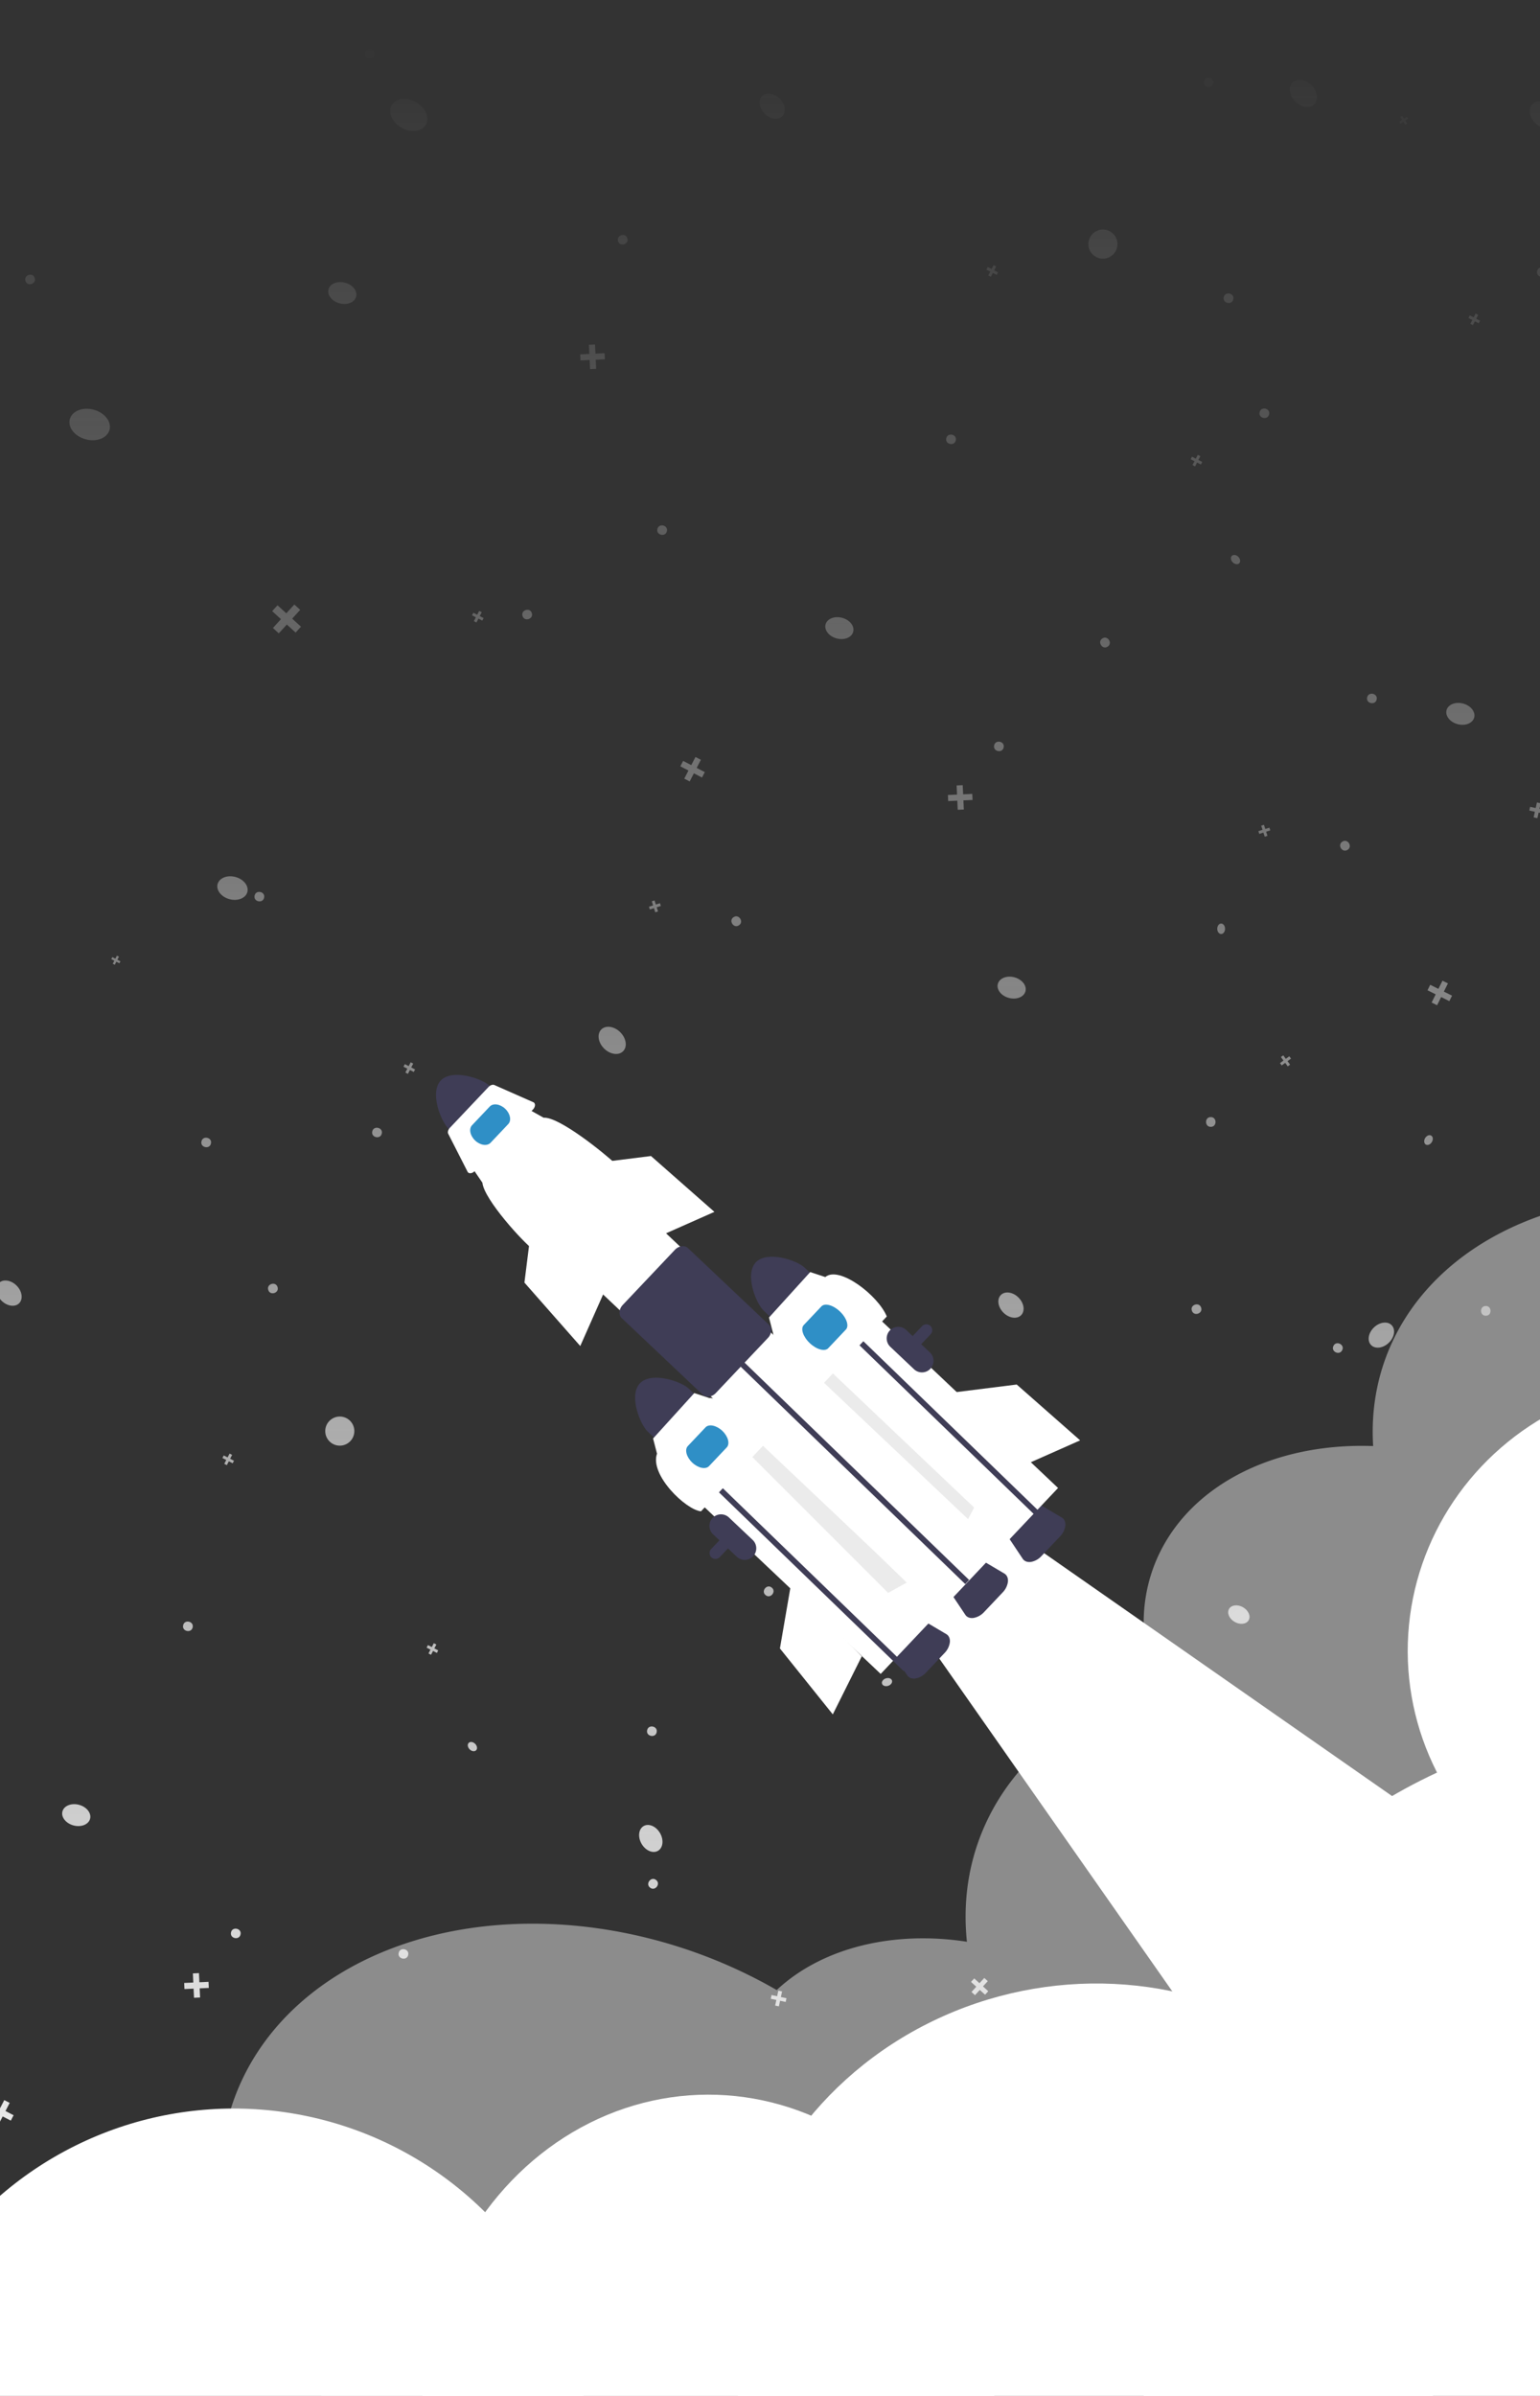 <svg width="450" height="700" viewBox="0 0 119.063 185.208" style="enable-background:new" xmlns:xlink="http://www.w3.org/1999/xlink" xmlns="http://www.w3.org/2000/svg"><rect x="0" y="0" width="119.063" height="185.208" fill="#333333" stroke="none"/><defs><linearGradient id="a"><stop style="stop-color:#e6e6e6;stop-opacity:1" offset="0"/><stop style="stop-color:#e6e6e6;stop-opacity:0" offset="1"/></linearGradient><linearGradient xlink:href="#a" id="b" x1="-128.672" y1="227.304" x2="-16.119" y2="114.752" gradientUnits="userSpaceOnUse" gradientTransform="translate(53.917 -72.869)"/><linearGradient xlink:href="#a" id="c" x1="-128.672" y1="227.304" x2="-16.119" y2="114.752" gradientUnits="userSpaceOnUse" gradientTransform="translate(53.917 -72.869)"/><linearGradient xlink:href="#a" id="d" x1="69.744" y1="251.713" x2="69.744" y2="92.54" gradientUnits="userSpaceOnUse" gradientTransform="translate(-13.401 -89.651)"/><linearGradient xlink:href="#a" id="e" x1="69.744" y1="251.713" x2="69.744" y2="92.54" gradientUnits="userSpaceOnUse" gradientTransform="translate(-13.401 -89.651)"/><linearGradient xlink:href="#a" id="f" x1="-847.015" y1="801.13" x2="223.358" y2="-269.243" gradientUnits="userSpaceOnUse"/><linearGradient xlink:href="#a" id="g" x1="-128.672" y1="227.304" x2="-16.119" y2="114.752" gradientUnits="userSpaceOnUse" gradientTransform="translate(53.917 -72.869)"/><linearGradient xlink:href="#a" id="k" x1="-533.568" y1="253.428" x2="623.792" y2="-56.686" gradientUnits="userSpaceOnUse"/><linearGradient xlink:href="#a" id="w" x1="69.744" y1="251.713" x2="69.744" y2="92.54" gradientUnits="userSpaceOnUse" gradientTransform="translate(-13.401 -89.651)"/><linearGradient xlink:href="#a" id="x" x1="-128.672" y1="227.304" x2="-16.119" y2="114.752" gradientUnits="userSpaceOnUse" gradientTransform="translate(53.917 -72.869)"/><linearGradient xlink:href="#a" id="y" x1="-183.118" y1="186.256" x2="-45.27" y2="106.67" gradientUnits="userSpaceOnUse" gradientTransform="translate(70.94 -56.431)"/><linearGradient xlink:href="#a" id="J" x1="59.724" y1="38.273" x2="607.316" y2="185" gradientUnits="userSpaceOnUse"/><linearGradient xlink:href="#a" id="P" x1="-225.085" y1="132.515" x2="-71.336" y2="91.318" gradientUnits="userSpaceOnUse" gradientTransform="translate(83.128 -36.148)"/><linearGradient xlink:href="#a" id="Q" x1="-64.815" y1="146.6" x2="482.777" y2="293.327" gradientUnits="userSpaceOnUse"/><linearGradient xlink:href="#a" id="R" x1="69.744" y1="251.713" x2="69.744" y2="92.54" gradientUnits="userSpaceOnUse" gradientTransform="translate(-13.401 -89.651)"/><linearGradient xlink:href="#a" id="S" x1="69.744" y1="251.713" x2="69.744" y2="92.54" gradientUnits="userSpaceOnUse" gradientTransform="translate(-13.401 -89.651)"/><linearGradient xlink:href="#a" id="T" x1="69.744" y1="251.713" x2="69.744" y2="92.54" gradientUnits="userSpaceOnUse" gradientTransform="translate(-13.401 -89.651)"/><linearGradient xlink:href="#a" id="ac" x1="248.556" y1="503.647" x2="1405.915" y2="193.534" gradientUnits="userSpaceOnUse"/><linearGradient xlink:href="#a" id="X" x1="166.763" y1="580.845" x2="1237.136" y2="-489.528" gradientUnits="userSpaceOnUse"/><linearGradient xlink:href="#a" id="U" gradientUnits="userSpaceOnUse" gradientTransform="translate(-52.685 -49.705)" x1="-22.07" y1="204.141" x2="90.482" y2="91.588"/><linearGradient xlink:href="#a" id="V" gradientUnits="userSpaceOnUse" gradientTransform="translate(-35.637 -58.89)" x1="-39.118" y1="213.325" x2="73.435" y2="100.773"/><linearGradient xlink:href="#a" id="W" gradientUnits="userSpaceOnUse" gradientTransform="translate(-77.692 -8.477)" x1="134.035" y1="170.539" x2="134.035" y2="11.365"/><linearGradient xlink:href="#a" id="Y" gradientUnits="userSpaceOnUse" gradientTransform="translate(-52.685 -49.705)" x1="-22.07" y1="204.141" x2="90.482" y2="91.588"/><linearGradient xlink:href="#a" id="ao" gradientUnits="userSpaceOnUse" gradientTransform="translate(-52.685 -49.705)" x1="-22.07" y1="204.141" x2="90.482" y2="91.588"/><linearGradient xlink:href="#a" id="af" gradientUnits="userSpaceOnUse" gradientTransform="rotate(45 175.435 84.833)" x1="145.834" y1="223.653" x2="33.281" y2="111.1"/><linearGradient xlink:href="#a" id="aj" gradientUnits="userSpaceOnUse" gradientTransform="rotate(-63.681 86.432 163.952)" x1="74.785" y1="136.143" x2="217.459" y2="65.571"/><linearGradient xlink:href="#a" id="n" gradientUnits="userSpaceOnUse" gradientTransform="translate(-70.986 -35.296)" x1="127.329" y1="197.358" x2="127.329" y2="38.185"/><linearGradient xlink:href="#a" id="av" gradientUnits="userSpaceOnUse" gradientTransform="translate(8.054 -100.559)" x1="48.289" y1="262.621" x2="48.289" y2="103.448"/><linearGradient xlink:href="#a" id="aE" gradientUnits="userSpaceOnUse" gradientTransform="rotate(45 144.858 30.942)" x1="174.984" y1="186.247" x2="62.432" y2="73.695"/><linearGradient xlink:href="#a" id="aF" x1="223.217" y1="747.899" x2="822.31" y2="-289.761" gradientUnits="userSpaceOnUse"/><linearGradient xlink:href="#a" id="aD" x1="379.029" y1="-540.028" x2="1170.127" y2="359.869" gradientUnits="userSpaceOnUse"/><linearGradient xlink:href="#a" id="aC" x1="156.15" y1="71.104" x2="40.983" y2="-38.772" gradientUnits="userSpaceOnUse"/><linearGradient xlink:href="#a" id="aB" x1="56.343" y1="162.062" x2="56.343" y2="2.889" gradientUnits="userSpaceOnUse"/><linearGradient xlink:href="#a" id="aA" x1="56.343" y1="162.062" x2="56.343" y2="2.889" gradientUnits="userSpaceOnUse"/><linearGradient xlink:href="#a" id="az" x1="132.427" y1="109.096" x2="49.621" y2="-26.844" gradientUnits="userSpaceOnUse"/><linearGradient xlink:href="#a" id="ay" x1="56.343" y1="162.062" x2="56.343" y2="2.889" gradientUnits="userSpaceOnUse"/><linearGradient xlink:href="#a" id="ax" x1="56.343" y1="162.062" x2="56.343" y2="2.889" gradientUnits="userSpaceOnUse"/><linearGradient xlink:href="#a" id="aw" x1="-578.94" y1="-24.517" x2="578.419" y2="-334.63" gradientUnits="userSpaceOnUse"/><linearGradient xlink:href="#a" id="au" x1="464.282" y1="259.485" x2="1011.874" y2="406.212" gradientUnits="userSpaceOnUse"/><linearGradient xlink:href="#a" id="at" x1="-141.957" y1="96.368" x2="11.792" y2="55.17" gradientUnits="userSpaceOnUse"/><linearGradient xlink:href="#a" id="as" x1="590.796" y1="49.145" x2="953.402" y2="677.197" gradientUnits="userSpaceOnUse"/><linearGradient xlink:href="#a" id="ar" x1="551.713" y1="82.286" x2="551.713" y2="986.077" gradientUnits="userSpaceOnUse"/><linearGradient xlink:href="#a" id="ap" x1="-32.237" y1="168.521" x2="47.35" y2="30.673" gradientUnits="userSpaceOnUse"/><linearGradient xlink:href="#a" id="an" x1="56.343" y1="162.062" x2="56.343" y2="2.889" gradientUnits="userSpaceOnUse"/><linearGradient xlink:href="#a" id="am" x1="56.343" y1="162.062" x2="56.343" y2="2.889" gradientUnits="userSpaceOnUse"/><linearGradient xlink:href="#a" id="al" x1="56.343" y1="162.062" x2="56.343" y2="2.889" gradientUnits="userSpaceOnUse"/><linearGradient xlink:href="#a" id="ak" x1="-171.571" y1="1.465" x2="-20.783" y2="52.449" gradientUnits="userSpaceOnUse"/><linearGradient xlink:href="#a" id="ai" x1="56.343" y1="162.062" x2="56.343" y2="2.889" gradientUnits="userSpaceOnUse"/><linearGradient xlink:href="#a" id="ah" x1="-105.556" y1="608.818" x2="493.537" y2="-428.842" gradientUnits="userSpaceOnUse"/><linearGradient xlink:href="#a" id="ag" x1="56.343" y1="162.062" x2="56.343" y2="2.889" gradientUnits="userSpaceOnUse"/><linearGradient xlink:href="#a" id="ae" x1="56.343" y1="162.062" x2="56.343" y2="2.889" gradientUnits="userSpaceOnUse"/><linearGradient xlink:href="#a" id="ad" x1="587.784" y1="318.361" x2="1135.376" y2="171.634" gradientUnits="userSpaceOnUse"/><linearGradient xlink:href="#a" id="ab" x1="324.296" y1="360.453" x2="1481.655" y2="50.339" gradientUnits="userSpaceOnUse"/><linearGradient xlink:href="#a" id="aa" x1="-74.755" y1="154.435" x2="37.798" y2="41.883" gradientUnits="userSpaceOnUse"/><linearGradient xlink:href="#a" id="Z" x1="56.343" y1="162.062" x2="56.343" y2="2.889" gradientUnits="userSpaceOnUse"/><linearGradient xlink:href="#a" id="O" x1="-157.093" y1="776.997" x2="1305.064" y2="385.213" gradientUnits="userSpaceOnUse"/><linearGradient xlink:href="#a" id="N" x1="-141.957" y1="96.368" x2="11.792" y2="55.17" gradientUnits="userSpaceOnUse"/><linearGradient xlink:href="#a" id="M" x1="295.024" y1="-97.859" x2="512.615" y2="279.02" gradientUnits="userSpaceOnUse"/><linearGradient xlink:href="#a" id="L" x1="56.343" y1="162.062" x2="56.343" y2="2.889" gradientUnits="userSpaceOnUse"/><linearGradient xlink:href="#a" id="K" x1="56.343" y1="162.062" x2="56.343" y2="2.889" gradientUnits="userSpaceOnUse"/><linearGradient xlink:href="#a" id="I" x1="189.697" y1="10.357" x2="739.541" y2="-127.694" gradientUnits="userSpaceOnUse"/><linearGradient xlink:href="#a" id="H" x1="203.001" y1="-28.069" x2="750.593" y2="118.658" gradientUnits="userSpaceOnUse"/><linearGradient xlink:href="#a" id="G" x1="-141.957" y1="96.368" x2="11.792" y2="55.17" gradientUnits="userSpaceOnUse"/><linearGradient xlink:href="#a" id="F" x1="-141.957" y1="96.368" x2="11.792" y2="55.17" gradientUnits="userSpaceOnUse"/><linearGradient xlink:href="#a" id="E" x1="886.714" y1="-438.717" x2="886.714" y2="465.074" gradientUnits="userSpaceOnUse"/><linearGradient xlink:href="#a" id="D" x1="-141.957" y1="96.368" x2="11.792" y2="55.17" gradientUnits="userSpaceOnUse"/><linearGradient xlink:href="#a" id="C" x1="-141.957" y1="96.368" x2="11.792" y2="55.17" gradientUnits="userSpaceOnUse"/><linearGradient xlink:href="#a" id="B" x1="56.343" y1="162.062" x2="56.343" y2="2.889" gradientUnits="userSpaceOnUse"/><linearGradient xlink:href="#a" id="A" x1="-141.957" y1="96.368" x2="11.792" y2="55.17" gradientUnits="userSpaceOnUse"/><linearGradient xlink:href="#a" id="z" x1="-417.64" y1="133.563" x2="129.953" y2="-13.164" gradientUnits="userSpaceOnUse"/><linearGradient xlink:href="#a" id="v" x1="-262.086" y1="490.255" x2="895.273" y2="180.142" gradientUnits="userSpaceOnUse"/><linearGradient xlink:href="#a" id="u" x1="1.631" y1="460.831" x2="1158.991" y2="150.717" gradientUnits="userSpaceOnUse"/><linearGradient xlink:href="#a" id="t" x1="-74.755" y1="154.435" x2="37.798" y2="41.883" gradientUnits="userSpaceOnUse"/><linearGradient xlink:href="#a" id="s" x1="56.343" y1="162.062" x2="56.343" y2="2.889" gradientUnits="userSpaceOnUse"/><linearGradient xlink:href="#a" id="r" x1="56.343" y1="162.062" x2="56.343" y2="2.889" gradientUnits="userSpaceOnUse"/><linearGradient xlink:href="#a" id="q" x1="56.343" y1="162.062" x2="56.343" y2="2.889" gradientUnits="userSpaceOnUse"/><linearGradient xlink:href="#a" id="p" x1="56.343" y1="162.062" x2="56.343" y2="2.889" gradientUnits="userSpaceOnUse"/><linearGradient xlink:href="#a" id="o" x1="56.343" y1="162.062" x2="56.343" y2="2.889" gradientUnits="userSpaceOnUse"/><linearGradient xlink:href="#a" id="m" x1="56.343" y1="162.062" x2="56.343" y2="2.889" gradientUnits="userSpaceOnUse"/><linearGradient xlink:href="#a" id="l" x1="181.669" y1="230.296" x2="729.261" y2="83.569" gradientUnits="userSpaceOnUse"/><linearGradient xlink:href="#a" id="j" x1="-457.828" y1="110.233" x2="699.531" y2="-199.88" gradientUnits="userSpaceOnUse"/><linearGradient xlink:href="#a" id="i" x1="-74.755" y1="154.435" x2="37.798" y2="41.883" gradientUnits="userSpaceOnUse"/><linearGradient xlink:href="#a" id="h" x1="56.343" y1="162.062" x2="56.343" y2="2.889" gradientUnits="userSpaceOnUse"/><linearGradient xlink:href="#a" id="aq" gradientUnits="userSpaceOnUse" x1="-32.237" y1="168.521" x2="47.35" y2="30.673" gradientTransform="translate(-38.464 28.126) scale(.791)"/></defs><g style="display:inline"><path style="display:inline;fill:#fff;fill-opacity:.437;stroke:none;stroke-width:1.92;stroke-linejoin:round;stroke-miterlimit:4;stroke-dasharray:none;stroke-dashoffset:0;stroke-opacity:.078;enable-background:new" d="M128.36 92.445a27.675 21.132 19.467 0 0-16.817 5.979 27.675 21.132 19.467 0 0-5.379 13.358 20.802 15.884 19.467 0 0-13.673 4.47 20.802 15.884 19.467 0 0-3.185 14.077 29.018 22.157 19.467 0 0-8.973 4.985 29.018 22.157 19.467 0 0-5.577 14.786 18.29 13.966 19.467 0 0-14.649 3.68 18.29 13.966 19.467 0 0-.054.055 29.72 22.693 19.467 0 0-37.166 1.287 29.72 22.693 19.467 0 0 5.746 33.329 29.72 22.693 19.467 0 0 40.642.983 29.72 22.693 19.467 0 0 5.666-10.727 18.29 13.966 19.467 0 0 13.714-3.811 18.29 13.966 19.467 0 0 2.686-3.745 29.018 22.157 19.467 0 0 34.283-2.336 29.018 22.157 19.467 0 0-.92-28.332 20.802 15.884 19.467 0 0 .255-.216 20.802 15.884 19.467 0 0 3.431-5.23 27.675 21.132 19.467 0 0 26.349-4.662 27.675 21.132 19.467 0 0-5.35-31.036 27.675 21.132 19.467 0 0-21.03-6.894z"/></g><g transform="translate(0 -164.708)" style="display:inline"><circle style="opacity:1;fill:#fff;fill-opacity:1;stroke:none;stroke-width:2.039;stroke-linejoin:round;stroke-miterlimit:4;stroke-dasharray:none;stroke-dashoffset:0;stroke-opacity:.078" cx="-285.989" cy="211.56" r="27.574" transform="rotate(-56.42)"/><ellipse style="display:inline;fill:#fff;fill-opacity:1;stroke:none;stroke-width:1.718;stroke-linejoin:round;stroke-miterlimit:4;stroke-dasharray:none;stroke-dashoffset:0;stroke-opacity:.078;enable-background:new" cx="-252.27" cy="229.195" transform="matrix(.517 -.856 .808 .589 0 0)" rx="23.664" ry="22.824"/><ellipse style="opacity:1;fill:#fff;fill-opacity:1;stroke:none;stroke-width:1.989;stroke-linejoin:round;stroke-miterlimit:4;stroke-dasharray:none;stroke-dashoffset:0;stroke-opacity:.078" cx="-247.432" cy="267.225" transform="matrix(.575 -.818 .847 .531 0 0)" rx="26.969" ry="26.83"/><ellipse style="opacity:1;fill:#fff;fill-opacity:1;stroke:none;stroke-width:3.012;stroke-linejoin:round;stroke-miterlimit:4;stroke-dasharray:none;stroke-dashoffset:0;stroke-opacity:.078" cx="-212.298" cy="294.133" transform="matrix(.554 -.832 .834 .551 0 0)" rx="41.041" ry="40.433"/><ellipse style="opacity:1;fill:#fff;fill-opacity:1;stroke:none;stroke-width:1.567;stroke-linejoin:round;stroke-miterlimit:4;stroke-dasharray:none;stroke-dashoffset:0;stroke-opacity:.078" cx="-173.944" cy="271.633" transform="matrix(.56 -.828 .838 .546 0 0)" rx="21.111" ry="21.264"/></g><g style="display:inline"><ellipse cx="78.092" cy="90.659" rx=".888" ry="1.191" style="fill:url(#b);fill-opacity:1;stroke-width:.105" transform="rotate(-45)"/><ellipse cx="66.154" cy="76.355" rx=".888" ry="1.191" style="fill:url(#c);fill-opacity:1;stroke-width:.105" transform="rotate(-45)"/><path d="M98.12 32.026c-.095.478-.845.317-.735-.159.096-.478.845-.317.735.159z" style="fill:url(#d);fill-opacity:1;stroke-width:.105"/><path d="M93.808 6.448c-.096.478-.845.317-.735-.159.095-.478.845-.317.735.159z" style="fill:url(#e);fill-opacity:1;stroke-width:.105"/><path transform="scale(.105) rotate(-45 737.754 -498.057)" style="fill:url(#f);fill-opacity:1" d="m532.286 129.358.539-2.458 2.457.539.359-1.638-2.457-.539.538-2.458-1.638-.359-.539 2.458-2.457-.538-.359 1.638 2.457.539-.538 2.457z"/><circle cx="46.953" cy="73.637" r="1.125" style="fill:url(#g);fill-opacity:1;stroke-width:.105" transform="rotate(-45)"/><path d="M106.434 54.07c-.096.478-.845.317-.735-.159.095-.478.845-.317.735.159z" style="fill:url(#h);fill-opacity:1;stroke-width:.105;enable-background:new"/><ellipse cx="36.959" cy="98.132" rx=".302" ry=".405" style="fill:url(#i);fill-opacity:1;stroke-width:.036;enable-background:new" transform="rotate(-45)"/><path transform="scale(.133) rotate(-75 706.24 90.393)" style="fill:url(#j);fill-opacity:1;enable-background:new" d="m532.084 122.445-.539 2.458-2.457-.538-.359 1.638 2.457.539-.538 2.457 1.638.359.539-2.458 2.457.539.359-1.638-2.457-.539.538-2.458z"/><path transform="scale(.133) rotate(-75 575.063 112.637)" style="fill:url(#k);fill-opacity:1;enable-background:new" d="m531.186 126.542-.538 2.457 1.638.359.539-2.458 2.457.539.359-1.638-2.457-.539.538-2.458-1.638-.359-.539 2.458-2.457-.538-.359 1.638z"/><path transform="scale(.281) rotate(-75 417.214 391.366)" style="fill:url(#l);fill-opacity:1;enable-background:new" d="m532.286 129.358.539-2.458 2.457.539.359-1.638-2.457-.539.538-2.458-1.638-.359-.539 2.458-2.457-.538-.359 1.638 2.457.539-.538 2.457z"/><path d="M73.895 34.038c-.096.479-.845.317-.735-.158.095-.479.845-.317.735.158z" style="fill:url(#m);fill-opacity:1;stroke-width:.105;enable-background:new"/><path d="M40.536 86.38c-.096.48-.845.318-.736-.158.096-.478.845-.317.736.159z" style="display:inline;fill:url(#n);fill-opacity:1;stroke-width:.105;enable-background:new"/><path d="M16.31 88.393c-.096.479-.845.317-.735-.158.096-.479.845-.317.735.158z" style="display:inline;fill:url(#o);fill-opacity:1;stroke-width:.105;enable-background:new"/><path d="M43.903 100.659c-.096.478-.845.317-.735-.159.095-.478.845-.317.735.159z" style="fill:url(#p);fill-opacity:1;stroke-width:.105;enable-background:new"/><path d="M20.42 69.39c-.096.479-.846.317-.736-.158.096-.478.845-.317.736.158z" style="fill:url(#q);fill-opacity:1;stroke-width:.105;enable-background:new"/><path d="M77.596 57.777c-.096.478-.845.317-.735-.159.096-.478.845-.317.735.159z" style="fill:url(#r);fill-opacity:1;stroke-width:.105;enable-background:new"/><path d="M51.56 41.057c-.095.479-.845.317-.735-.158.096-.478.845-.317.735.158z" style="fill:url(#s);fill-opacity:1;stroke-width:.105;enable-background:new"/><ellipse cx="-16.068" cy="126.606" rx=".825" ry="1.106" style="fill:url(#t);fill-opacity:1;stroke-width:.098;enable-background:new" transform="rotate(-45)"/><path transform="scale(.133) rotate(-75 707.516 565.08)" style="fill:url(#u);fill-opacity:1;enable-background:new" d="m532.825 126.9 2.457.539.359-1.638-2.457-.539.538-2.458-1.638-.359-.539 2.458-2.457-.538-.359 1.638 2.457.539-.538 2.457 1.638.359z"/><path transform="scale(.133) rotate(-75 556.484 407.952)" style="fill:url(#v);fill-opacity:1;enable-background:new" d="m531.186 126.542-.538 2.457 1.638.359.539-2.458 2.457.539.359-1.638-2.457-.539.538-2.458-1.638-.359-.539 2.458-2.457-.538-.359 1.638z"/><path d="M27.01 2.666c-.095.479-.844.317-.734-.158.095-.479.845-.317.735.158z" style="display:inline;fill:url(#w);fill-opacity:1;stroke-width:.105;enable-background:new"/><ellipse cx="36.413" cy="48.013" rx=".825" ry="1.106" style="display:inline;fill:url(#x);fill-opacity:1;stroke-width:.098;enable-background:new" transform="rotate(-45)"/><ellipse cx="8.107" cy="31.813" rx="1.135" ry="1.522" style="display:inline;fill:url(#y);fill-opacity:1;stroke-width:.134;enable-background:new" transform="rotate(-60)"/><path transform="matrix(.073 -.271 .271 .073 50.47 39.09)" style="display:inline;fill:url(#z);fill-opacity:1;enable-background:new" d="m531.186 126.542-.538 2.457 1.638.359.539-2.458 2.457.539.359-1.638-2.457-.539.538-2.458-1.638-.359-.539 2.458-2.457-.538-.359 1.638z"/><ellipse cx="-100.16" cy="118.072" rx="1.186" ry="1.59" style="display:inline;fill:url(#A);fill-opacity:1;stroke-width:.14;enable-background:new" transform="rotate(-75)"/><path d="M92.863 101.083c.156.463-.574.697-.716.23-.157-.462.573-.696.716-.23z" style="display:inline;fill:url(#B);fill-opacity:1;stroke-width:.105;enable-background:new"/><ellipse cx="-53.499" cy="95.308" rx=".825" ry="1.106" style="display:inline;fill:url(#C);fill-opacity:1;stroke-width:.098;enable-background:new" transform="rotate(-75)"/><ellipse cx="-24.079" cy="123.341" rx=".825" ry="1.106" style="display:inline;fill:url(#D);fill-opacity:1;stroke-width:.098;enable-background:new" transform="rotate(-75)"/><path transform="matrix(-.176 0 0 -.176 212.508 84.796)" style="display:inline;fill:url(#E);fill-opacity:1;enable-background:new" d="m529.088 124.365-.359 1.638 2.457.539-.538 2.457 1.638.359.539-2.458 2.457.539.359-1.638-2.457-.539.538-2.458-1.638-.359-.539 2.458z"/><ellipse cx="-30.103" cy="75.251" rx=".825" ry="1.106" style="display:inline;fill:url(#F);fill-opacity:1;stroke-width:.098;enable-background:new" transform="rotate(-75)"/><ellipse cx="-29.902" cy="15.19" rx="1.186" ry="1.59" style="display:inline;fill:url(#G);fill-opacity:1;stroke-width:.14;enable-background:new" transform="rotate(-75)"/><path transform="scale(-.281) rotate(75 358.985 -565.67)" style="display:inline;fill:url(#H);fill-opacity:1;enable-background:new" d="m531.186 126.542-.538 2.457 1.638.359.539-2.458 2.457.539.359-1.638-2.457-.539.538-2.458-1.638-.359-.539 2.458-2.457-.538-.359 1.638z"/><path transform="scale(.281) rotate(-75.906 558.56 286.744)" style="display:inline;fill:url(#I);fill-opacity:1;enable-background:new" d="m533.722 122.804-1.638-.359-.539 2.458-2.457-.538-.359 1.638 2.457.539-.538 2.457 1.638.359.539-2.458 2.457.539.359-1.638-2.457-.539z"/><path transform="scale(-.281) rotate(75 330.576 -439.137)" style="display:inline;fill:url(#J);fill-opacity:1;enable-background:new" d="m531.186 126.542-.538 2.457 1.638.359.539-2.458 2.457.539.359-1.638-2.457-.539.538-2.458-1.638-.359-.539 2.458-2.457-.538-.359 1.638z"/><path d="M21.457 99.487c.156.462-.574.697-.716.23-.157-.462.573-.697.716-.23z" style="display:inline;fill:url(#K);fill-opacity:1;stroke-width:.105;enable-background:new"/><path d="M41.115 47.389c.157.462-.573.697-.716.23-.156-.462.574-.697.716-.23z" style="display:inline;fill:url(#L);fill-opacity:1;stroke-width:.105;enable-background:new"/><path transform="scale(-.366) rotate(30 714.682 -1108.436)" style="display:inline;fill:url(#M);fill-opacity:1;enable-background:new" d="m533.722 122.804-1.638-.359-.539 2.458-2.457-.538-.359 1.638 2.457.539-.538 2.457 1.638.359.539-2.458 2.457.539.359-1.638-2.457-.539z"/><ellipse cx="-61.658" cy="35.129" rx=".888" ry="1.191" style="display:inline;fill:url(#N);fill-opacity:1;stroke-width:.105;enable-background:new" transform="rotate(-75)"/><path transform="scale(.105) rotate(-75 687.332 707.594)" style="display:inline;fill:url(#O);fill-opacity:1;enable-background:new" d="m535.282 127.439.359-1.638-2.457-.539.538-2.458-1.638-.359-.539 2.458-2.457-.538-.359 1.638 2.457.539-.538 2.457 1.638.359.539-2.458z"/><ellipse cx="-15.028" cy="31.426" rx=".825" ry="1.106" style="display:inline;fill:url(#P);fill-opacity:1;stroke-width:.098;enable-background:new" transform="rotate(-75)"/><path transform="scale(-.281) rotate(75 338.894 -303.823)" style="display:inline;fill:url(#Q);fill-opacity:1;enable-background:new" d="m533.722 122.804-1.638-.359-.539 2.458-2.457-.538-.359 1.638 2.457.539-.538 2.457 1.638.359.539-2.458 2.457.539.359-1.638-2.457-.539z"/><path d="M28.942 4.042c.157.462-.573.697-.716.23-.156-.462.574-.697.716-.23z" style="display:inline;fill:url(#R);fill-opacity:1;stroke-width:.105;enable-background:new"/><path d="M2.686 21.485c.157.463-.573.697-.716.23-.156-.462.574-.696.716-.23z" style="display:inline;fill:url(#S);fill-opacity:1;stroke-width:.105;enable-background:new"/><path d="M48.5 18.418c.157.462-.572.697-.715.23-.156-.462.573-.697.716-.23z" style="display:inline;fill:url(#T);fill-opacity:1;stroke-width:.105;enable-background:new"/><ellipse cx="-28.509" cy="113.822" rx=".888" ry="1.191" style="display:inline;fill:url(#U);fill-opacity:1;stroke-width:.105;enable-background:new" transform="rotate(-45)"/><ellipse cx="-23.4" cy="90.334" rx=".888" ry="1.191" style="display:inline;fill:url(#V);fill-opacity:1;stroke-width:.105;enable-background:new" transform="rotate(-45)"/><path d="M29.517 87.622c-.096.479-.845.317-.736-.158.096-.479.846-.317.736.158z" style="display:inline;fill:url(#W);fill-opacity:1;stroke-width:.105;enable-background:new"/><path transform="scale(.105) rotate(-45 1510.551 615.539)" style="display:inline;fill:url(#X);fill-opacity:1;enable-background:new" d="m531.545 124.903-2.457-.538-.359 1.638 2.457.539-.538 2.457 1.638.359.539-2.458 2.457.539.359-1.638-2.457-.539.538-2.458-1.638-.359z"/><circle cx="-59.648" cy="96.8" r="1.125" style="display:inline;fill:url(#Y);fill-opacity:1;stroke-width:.105;enable-background:new" transform="rotate(-45)"/><path d="M31.56 151.119c-.097.478-.846.317-.736-.159.096-.478.845-.316.735.159z" style="display:inline;fill:url(#Z);fill-opacity:1;stroke-width:.105;enable-background:new"/><ellipse cx="-69.643" cy="121.295" rx=".302" ry=".405" style="display:inline;fill:url(#aa);fill-opacity:1;stroke-width:.036;enable-background:new" transform="rotate(-45)"/><path transform="scale(.133) rotate(-75 934.256 725.144)" style="display:inline;fill:url(#ab);fill-opacity:1;enable-background:new" d="m532.825 126.9 2.457.539.359-1.638-2.457-.539.538-2.458-1.638-.359-.539 2.458-2.457-.538-.359 1.638 2.457.539-.538 2.457 1.638.359z"/><path transform="scale(.133) rotate(-75 803.079 747.388)" style="display:inline;fill:url(#ac);fill-opacity:1;enable-background:new" d="m533.722 122.804-1.638-.359-.539 2.458-2.457-.538-.359 1.638 2.457.539-.538 2.457 1.638.359.539-2.458 2.457.539.359-1.638-2.457-.539z"/><path transform="scale(.281) rotate(-75 562.887 700.028)" style="display:inline;fill:url(#ad);fill-opacity:1;enable-background:new" d="m532.084 122.445-.539 2.458-2.457-.538-.359 1.638 2.457.539-.538 2.457 1.638.359.539-2.458 2.457.539.359-1.638-2.457-.539.538-2.458z"/><path d="M14.895 125.796c-.095.478-.845.317-.735-.159.096-.478.845-.317.735.159z" style="display:inline;fill:url(#ae);fill-opacity:1;stroke-width:.105;enable-background:new"/><path d="M104.188 65.692c-.406.27-.821-.374-.407-.632.406-.27.821.373.407.632z" style="display:inline;fill:url(#af);fill-opacity:1;stroke-width:.105;enable-background:new"/><ellipse cx="94.411" cy="71.796" rx=".302" ry=".405" style="display:inline;fill:url(#ag);fill-opacity:1;stroke-width:.036;enable-background:new"/><path transform="scale(.133) rotate(-30 1299.637 -74.018)" style="display:inline;fill:url(#ah);fill-opacity:1;enable-background:new" d="m528.729 126.003 2.457.539-.538 2.457 1.638.359.539-2.458 2.457.539.359-1.638-2.457-.539.538-2.458-1.638-.359-.539 2.458-2.457-.538z"/><path d="M85.635 49.985c-.406.27-.821-.374-.407-.632.406-.27.821.373.407.632z" style="display:inline;fill:url(#ai);fill-opacity:1;stroke-width:.105;enable-background:new"/><path d="M59.663 122.72c.387.298-.09.898-.468.589-.386-.298.09-.898.468-.589z" style="display:inline;fill:url(#aj);fill-opacity:1;stroke-width:.105;enable-background:new"/><ellipse cx="-145.143" cy="23.317" rx=".302" ry=".405" style="display:inline;fill:url(#ak);fill-opacity:1;stroke-width:.036;enable-background:new" transform="rotate(-108.681)"/><path d="M50.726 145.327c.387.298-.09.898-.468.589-.386-.299.09-.899.468-.59z" style="display:inline;fill:url(#al);fill-opacity:1;stroke-width:.105;enable-background:new"/><path d="M18.597 149.534c-.096.479-.846.317-.736-.158.096-.479.845-.317.736.158z" style="display:inline;fill:url(#am);fill-opacity:1;stroke-width:.105;enable-background:new"/><path d="M50.768 133.905c-.095.478-.845.317-.735-.159.096-.478.845-.317.735.159z" style="display:inline;fill:url(#an);fill-opacity:1;stroke-width:.105;enable-background:new"/><ellipse cx="-70.188" cy="71.177" rx=".825" ry="1.106" style="display:inline;fill:url(#ao);fill-opacity:1;stroke-width:.098;enable-background:new" transform="rotate(-45)"/><ellipse cx="-27.482" cy="148.232" rx=".825" ry="1.106" style="display:inline;fill:url(#ap);fill-opacity:1;stroke-width:.098;enable-background:new" transform="rotate(-30)"/><ellipse cx="-60.198" cy="145.352" rx=".652" ry=".875" style="display:inline;fill:url(#aq);fill-opacity:1;stroke-width:.077;enable-background:new" transform="rotate(-60)"/><path transform="rotate(179.695 76.755 88.278) scale(.176)" style="display:inline;fill:url(#ar);fill-opacity:1;enable-background:new" d="m535.641 125.801-2.457-.539.538-2.458-1.638-.359-.539 2.458-2.457-.538-.359 1.638 2.457.539-.538 2.457 1.638.359.539-2.458 2.457.539z"/><path style="display:inline;fill:url(#as);fill-opacity:1;enable-background:new" transform="scale(-.219) rotate(30 1636.575 -1926.07)" d="m535.641 125.801-2.457-.539.538-2.458-1.638-.359-.539 2.458-2.457-.538-.359 1.638 2.457.539-.538 2.457 1.638.359.539-2.458 2.457.539z"/><ellipse cx="-134.004" cy="42.01" rx=".825" ry="1.106" style="display:inline;fill:url(#at);fill-opacity:1;stroke-width:.098;enable-background:new" transform="rotate(-75)"/><path transform="scale(-.281) rotate(75 677 -592.146)" style="display:inline;fill:url(#au);fill-opacity:1;enable-background:new" d="m533.722 122.804-1.638-.359-.539 2.458-2.457-.538-.359 1.638 2.457.539-.538 2.457 1.638.359.539-2.458 2.457.539.359-1.638-2.457-.539z"/><path d="M119.576 21.118c-.096.478-.845.317-.736-.159.096-.478.845-.317.736.159z" style="display:inline;fill:url(#av);fill-opacity:1;stroke-width:.105;enable-background:new"/><path transform="scale(.133) rotate(-75 733.49 -55.9)" style="display:inline;fill:url(#aw);fill-opacity:1;enable-background:new" d="m529.088 124.365-.359 1.638 2.457.539-.538 2.457 1.638.359.539-2.458 2.457.539.359-1.638-2.457-.539.538-2.458-1.638-.359-.539 2.458z"/><path d="M95.35 23.13c-.096.479-.845.317-.735-.158.096-.479.845-.317.735.158z" style="display:inline;fill:url(#ax);fill-opacity:1;stroke-width:.105;enable-background:new"/><path d="M93.62 87.105c-.487.02-.507-.746-.02-.752.488-.02.508.747.02.752z" style="display:inline;fill:url(#ay);fill-opacity:1;stroke-width:.105;enable-background:new"/><ellipse cx="140.167" cy="17.81" rx=".302" ry=".405" style="display:inline;fill:url(#az);fill-opacity:1;stroke-width:.036;enable-background:new" transform="rotate(31.347)"/><path d="M103.773 104.364c-.199.445-.894.124-.683-.316.199-.446.894-.124.683.316z" style="display:inline;fill:url(#aA);fill-opacity:1;stroke-width:.105;enable-background:new"/><path d="M114.882 101.708c-.487.02-.507-.746-.02-.752.488-.02.508.747.02.752z" style="display:inline;fill:url(#aB);fill-opacity:1;stroke-width:.105;enable-background:new"/><ellipse cx="148.395" cy="-6.03" rx=".825" ry="1.106" style="display:inline;fill:url(#aC);fill-opacity:1;stroke-width:.098;enable-background:new" transform="rotate(46.347)"/><path transform="matrix(-.1 -.088 .088 -.1 141.526 141.427)" style="display:inline;fill:url(#aD);fill-opacity:1;enable-background:new" d="m535.641 125.801-2.457-.539.538-2.458-1.638-.359-.539 2.458-2.457-.538-.359 1.638 2.457.539-.538 2.457 1.638.359.539-2.458 2.457.539z"/><path d="M57.126 71.529c-.406.27-.822-.374-.408-.632.406-.27.822.373.408.632z" style="display:inline;fill:url(#aE);fill-opacity:1;stroke-width:.105;enable-background:new"/><path transform="scale(.133) rotate(-30 1204.495 609.02)" style="display:inline;fill:url(#aF);fill-opacity:1;enable-background:new" d="m531.545 124.903-2.457-.538-.359 1.638 2.457.539-.538 2.457 1.638.359.539-2.458 2.457.539.359-1.638-2.457-.539.538-2.458-1.638-.359z"/></g><path style="display:inline;fill:#fff;fill-opacity:1;stroke:none;stroke-width:.328px;stroke-linecap:butt;stroke-linejoin:miter;stroke-opacity:1;enable-background:new" d="M108.751 179.808 63 114.468l3.993-3.992 65.184 45.498z"/><path d="m73.028 127.778-1.434 1.516a1.452 1.452 0 0 1-.807.454c-.28.04-.514-.047-.644-.24l-1.168-1.75c-.22-.329-.091-.874.307-1.295l.792-.837c.399-.421.936-.58 1.277-.378l1.81 1.07c.201.118.302.348.276.629a1.452 1.452 0 0 1-.409.831zM81.956 118.767l-1.434 1.516a1.452 1.452 0 0 1-.808.454c-.279.04-.513-.047-.643-.24l-1.168-1.75c-.22-.329-.091-.874.307-1.295l.792-.837c.398-.421.935-.58 1.277-.378l1.81 1.07c.201.118.301.348.276.629a1.452 1.452 0 0 1-.409.831zM55.486 120.477a.455.455 0 0 1-.5-.737l16.302-17.227a.455.455 0 0 1 .644-.018.456.456 0 0 1 .018.644l-16.302 17.227a.453.453 0 0 1-.162.11z" style="display:inline;fill:#3f3d56;stroke-width:.105;enable-background:new"/><path transform="rotate(-46.582)" style="display:inline;fill:#fff;fill-opacity:1;stroke-width:.105;enable-background:new" d="M-47.189 115.504h6.78v22.89h-6.78z"/><path transform="matrix(.074 -.074 .074 .074 3.75 111)" style="display:inline;fill:#ebebeb;fill-opacity:1;enable-background:new" d="m356.629 366.828.011 153.759 15.096 4.329-2.718-191.837z"/><path d="M49.474 106.933c-.871.922-.004 3.157.618 3.746l1.126 1.066 3.157-3.336-1.126-1.066c-.623-.588-2.903-1.33-3.775-.41zM58.226 120.302a.895.895 0 0 1-1.264.035l-1.833-1.734a.894.894 0 1 1 1.229-1.299l1.833 1.735a.895.895 0 0 1 .035 1.263z" style="display:inline;fill:#3f3d56;stroke-width:.105;enable-background:new"/><path transform="matrix(.074 -.074 .074 .074 3.75 111)" style="display:inline;fill:#3f3d56;enable-background:new" d="m320.125 339.284-.305-15.855 4.158-.103.305 15.804 3.769 230.346-4.159.115"/><path d="m59.6 111.118-5.404 5.71c-1.178-.116-3.984-2.825-3.4-4.458l-.304-1.172 3.186-3.512 1.168.385c1.02-.082 4.044 2.374 4.754 3.047z" style="display:inline;fill:#fff;fill-opacity:1;stroke-width:.105;enable-background:new"/><path d="m56.186 111.887-1.367 1.444c-.263.279-.846.158-1.298-.27-.452-.428-.605-1.003-.341-1.281l1.366-1.444c.264-.28.846-.158 1.298.27.452.428.605 1.002.342 1.281z" style="display:inline;fill:#2f8fc6;fill-opacity:1;stroke-width:.105;enable-background:new"/><path transform="matrix(.074 -.074 .074 .074 3.75 111)" style="display:inline;fill:#fff;fill-opacity:1;enable-background:new" d="m271.084 493.088-6.806 62.05 45.448-15.185.317-74.385z"/><path transform="rotate(-46.582)" style="display:inline;fill:#fff;fill-opacity:1;stroke-width:.105;enable-background:new" d="M-34.104 115.585h6.78v22.89h-6.78z"/><path transform="matrix(.074 -.074 .074 .074 3.75 111)" style="display:inline;fill:#ebebeb;fill-opacity:1;enable-background:new" d="m442.149 367.222 3.979 153.708-14.979 4.719-2.261-191.843z"/><path d="M58.435 97.58c-.871.922-.004 3.158.618 3.747l1.127 1.066 3.156-3.336-1.126-1.066c-.622-.588-2.902-1.331-3.775-.41z" style="display:inline;fill:#3f3d56;stroke-width:.105;enable-background:new"/><path transform="matrix(.074 -.074 .074 .074 3.75 111)" style="display:inline;fill:#3f3d56;enable-background:new" d="m470.459 344.247-.305-15.855 4.158-.104.305 15.805 3.769 230.346-4.159.115"/><path d="m68.561 101.766-5.403 5.71c-.683-.489-3.29-3.347-3.401-4.458l-.304-1.172 3.186-3.513 1.168.385c1.07-.908 4.101 1.432 4.754 3.048z" style="display:inline;fill:#fff;fill-opacity:1;stroke-width:.105;enable-background:new"/><path d="m65.4 102.774-1.366 1.444c-.264.279-.903.104-1.425-.39s-.732-1.122-.468-1.4l1.367-1.445c.263-.278.902-.104 1.424.39.522.494.732 1.122.468 1.401z" style="display:inline;fill:#2f8fc6;fill-opacity:1;stroke-width:.105;enable-background:new"/><path transform="matrix(.074 -.074 .074 .074 3.75 111)" style="display:inline;fill:#fff;fill-opacity:1;enable-background:new" d="m532.641 478.93 3.966 62.297-44.706-17.244 3.077-74.321z"/><path d="M34.079 83.525c-.871.922-.004 3.157.618 3.746l1.127 1.066 3.156-3.336-1.126-1.066c-.622-.588-2.903-1.33-3.775-.41zM77.518 123.098l-1.434 1.515a1.452 1.452 0 0 1-.808.454c-.28.041-.514-.046-.643-.24l-1.168-1.749c-.22-.33-.092-.875.307-1.296l.792-.837c.398-.42.935-.58 1.277-.378l1.81 1.07c.2.119.301.348.276.629a1.452 1.452 0 0 1-.41.832z" style="display:inline;fill:#3f3d56;stroke-width:.105;enable-background:new"/><path transform="rotate(-46.582)" style="display:inline;fill:#fff;fill-opacity:1;stroke-width:.105;enable-background:new" d="M-40.635 92.127h6.78v46.269h-6.78z"/><path transform="matrix(.074 -.074 .074 .074 3.75 111)" style="display:inline;fill:#3f3d56;enable-background:new" d="m397.76 325.949-.305-15.855 4.158-.103.305 15.804 3.769 230.346-4.159.115"/><path d="m47.584 89.962-6.314 6.672c-.797-.571-3.844-3.91-3.974-5.21l-.692-1.012 4.36-4.607 1.065.596c1.192-.096 4.726 2.774 5.555 3.56z" style="display:inline;fill:#fff;fill-opacity:1;stroke-width:.105;enable-background:new"/><path d="m41.206 85.764-4.499 4.754c-.165.176-.396.227-.515.115a.205.205 0 0 1-.042-.056l-1.495-2.933c-.064-.125-.01-.317.128-.464l2.984-3.153c.138-.147.328-.21.456-.153l3.011 1.33c.154.069.17.284.036.48a.64.64 0 0 1-.064.08z" style="display:inline;fill:#fff;fill-opacity:1;stroke-width:.105;enable-background:new"/><path d="M55.011 107.91a.802.802 0 0 1-.185.049.59.59 0 0 1-.499-.145l-6.256-5.92c-.259-.244-.224-.703.078-1.022l4.027-4.256c.302-.32.758-.379 1.017-.134l6.256 5.92a.59.59 0 0 1 .172.49.894.894 0 0 1-.25.533l-4.027 4.256a.938.938 0 0 1-.333.228z" style="display:inline;fill:#3f3d56;stroke-width:.105;enable-background:new"/><path d="m39.295 86.892-1.366 1.444c-.264.278-.8.201-1.194-.172-.395-.374-.501-.904-.238-1.183l1.367-1.444c.263-.279.8-.202 1.194.172.394.373.5.904.237 1.183z" style="display:inline;fill:#2f8fc6;fill-opacity:1;stroke-width:.105;enable-background:new"/><path d="M71.93 105.808a.895.895 0 0 1-1.264.035l-1.833-1.734a.894.894 0 0 1 1.229-1.299l1.833 1.735a.895.895 0 0 1 .035 1.263z" style="display:inline;fill:#3f3d56;stroke-width:.105;enable-background:new"/><path transform="matrix(.074 -.074 .074 .074 3.75 111)" style="display:inline;fill:#fff;fill-opacity:1;enable-background:new" d="m460.93 168.524 3.966 62.297-44.706-17.244 3.078-74.321zM328.71 168.524l-3.966 62.297 44.706-17.244-3.078-74.321z"/></svg>